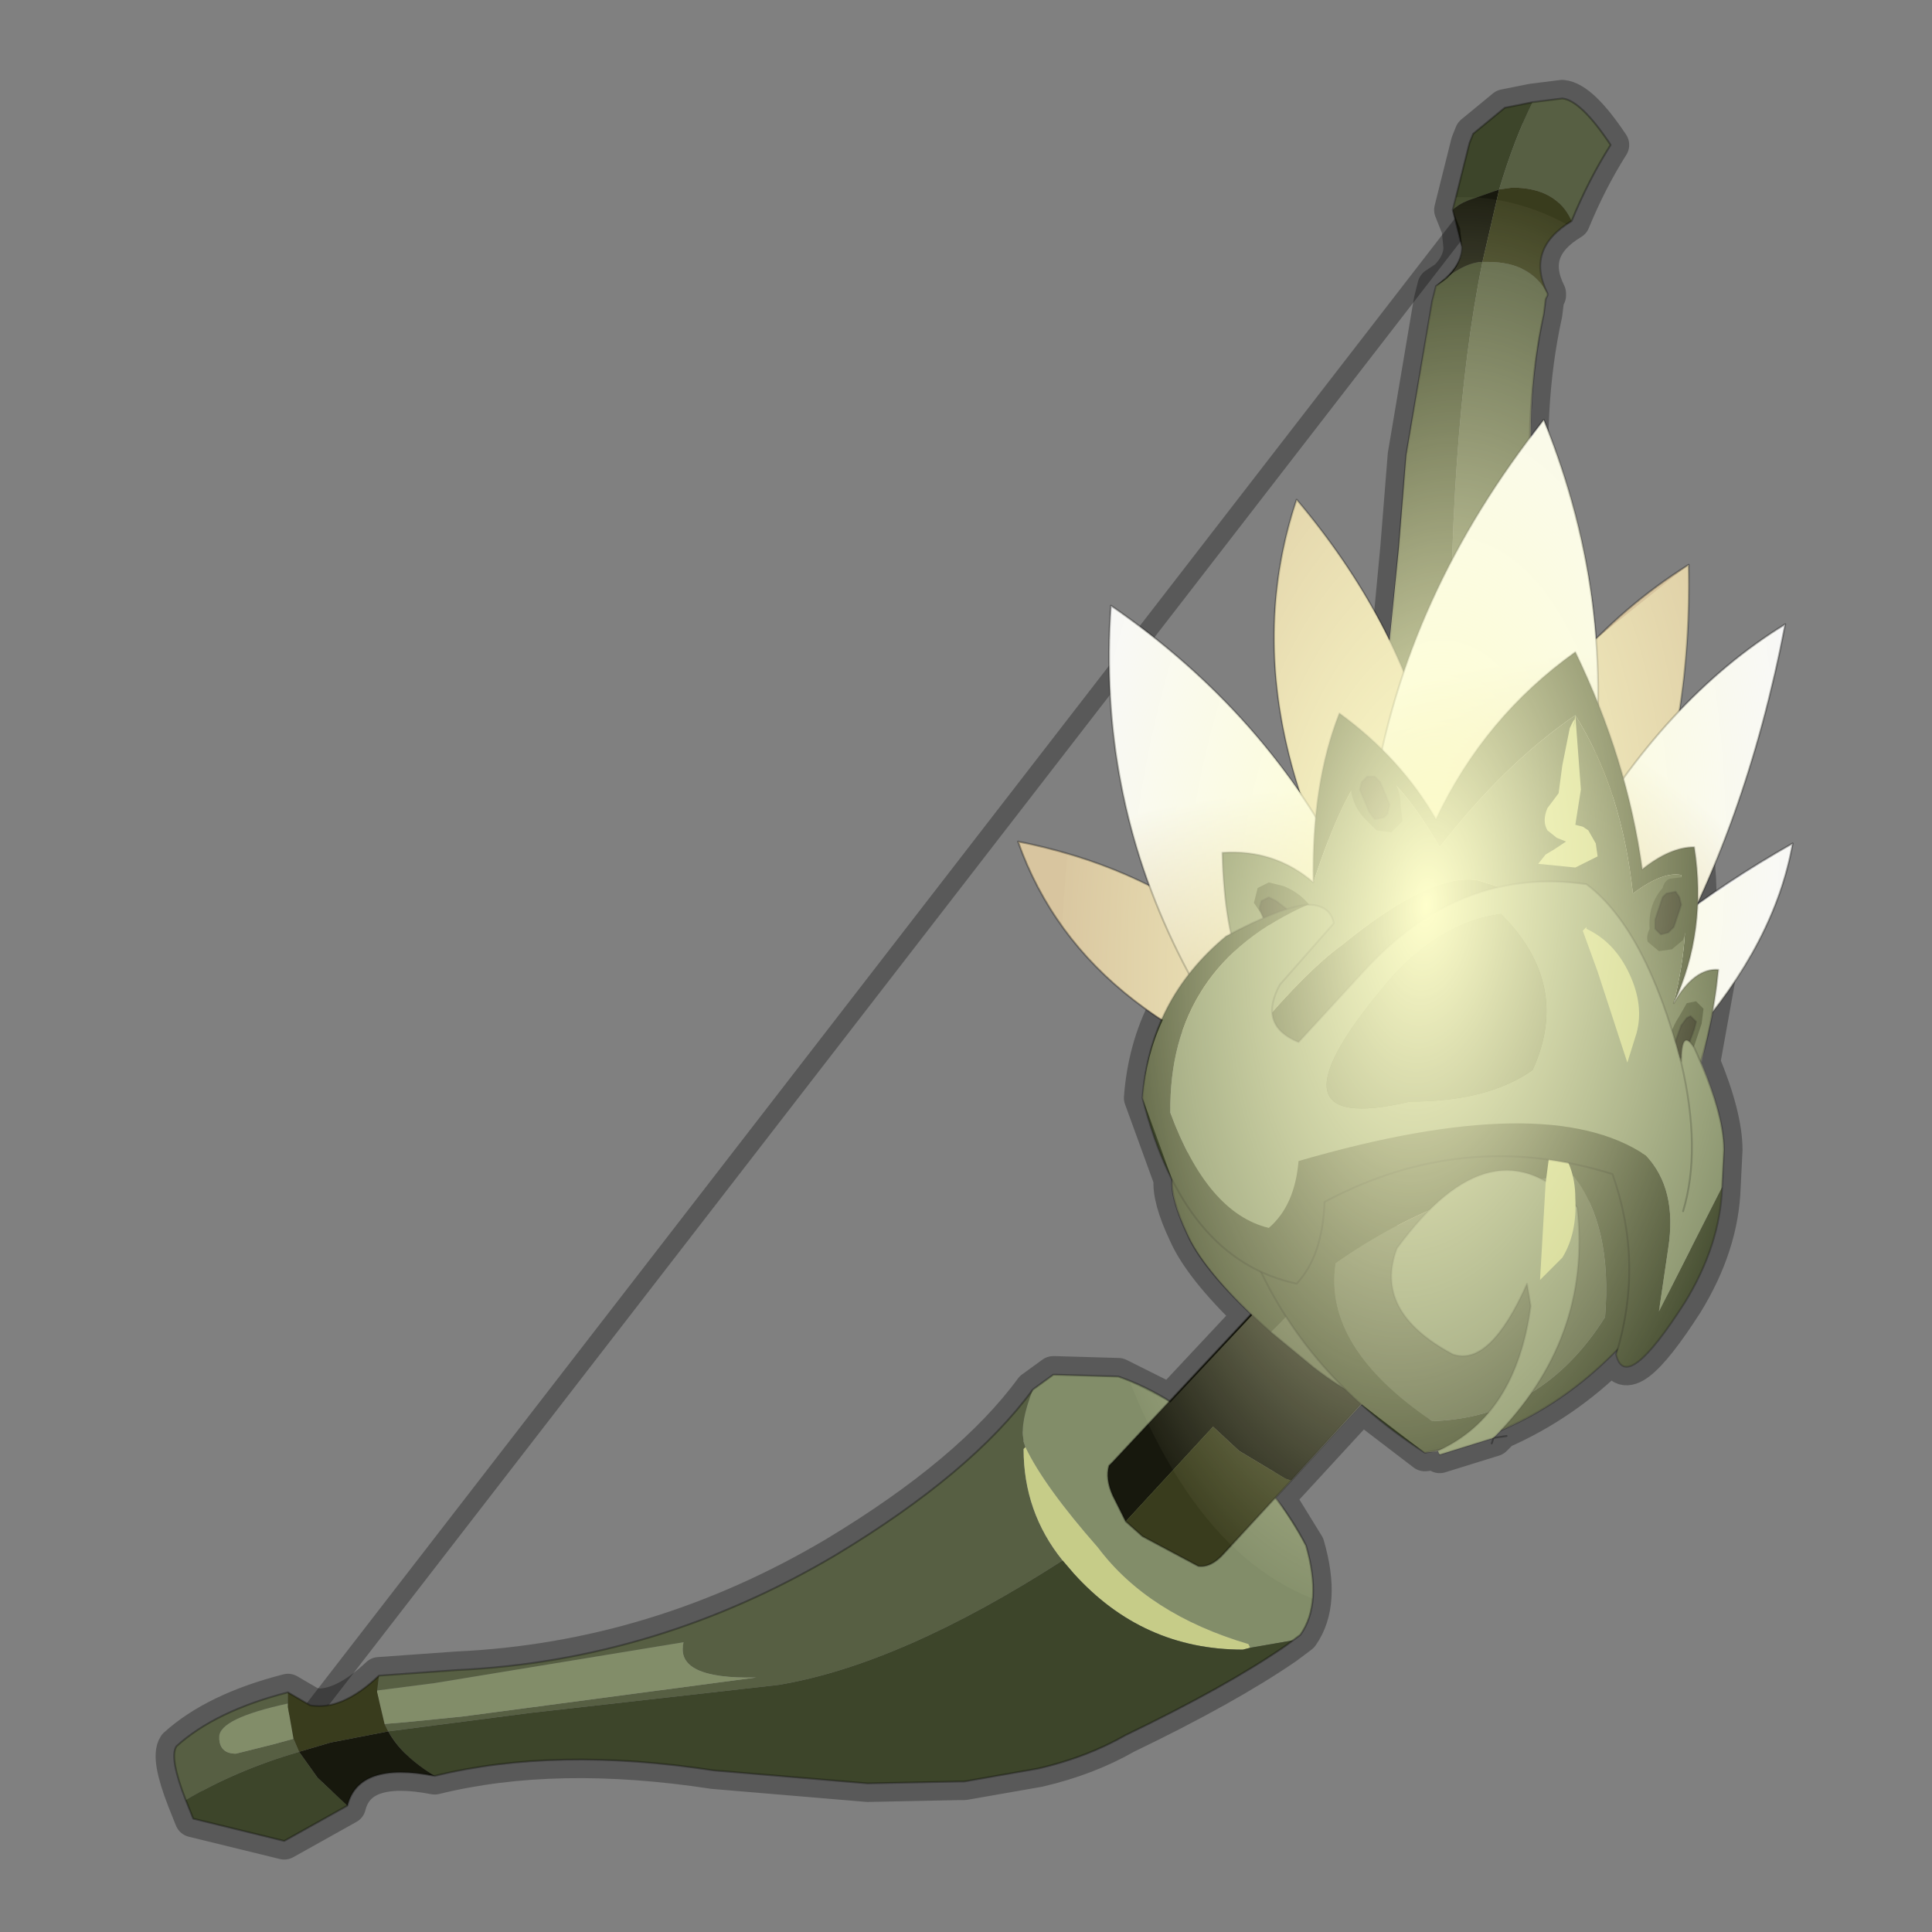 <?xml version="1.0" encoding="UTF-8" standalone="no"?>
<svg xmlns:xlink="http://www.w3.org/1999/xlink" height="520.0px" width="520.0px" xmlns="http://www.w3.org/2000/svg">
  <rect width="100%" height="100%" fill="#808080" stroke="none"/>
  <g transform="matrix(10.0, 0.0, 0.0, 10.0, 0.0, 0.0)">
    <use height="52.0" transform="matrix(1.0, 0.0, 0.0, 1.0, 0.0, 0.0)" width="52.0" xlink:href="#sprite0"/>
  </g>
  <defs>
    <g id="sprite0" transform="matrix(1.0, 0.0, 0.0, 1.0, 0.0, 0.0)">
      <use height="52.0" transform="matrix(1.0, 0.0, 0.0, 1.0, 0.0, 0.0)" width="52.0" xlink:href="#sprite1"/>
      <use height="47.9" transform="matrix(1.0, 0.0, 0.0, 1.0, 4.2, 2.15)" width="44.05" xlink:href="#shape1"/>
      <clipPath id="clipPath0" transform="matrix(1.0, 0.0, 0.0, 1.0, 0.0, 0.0)">
        <use height="46.9" transform="matrix(1.0, 0.0, 0.0, 1.0, 4.7, 2.65)" width="43.55" xlink:href="#shape2"/>
      </clipPath>
      <g clip-path="url(#clipPath0)">
        <use height="37.7" transform="matrix(0.505, 0.135, -0.129, 1.001, 31.3, 2.95)" width="37.7" xlink:href="#sprite2"/>
      </g>
    </g>
    <g id="sprite1" transform="matrix(1.0, 0.0, 0.0, 1.0, 0.0, 0.0)">
      <use height="52.0" transform="matrix(1.0, 0.0, 0.0, 1.0, 0.0, 0.0)" width="52.0" xlink:href="#shape0"/>
    </g>
    <g id="shape0" transform="matrix(1.0, 0.0, 0.0, 1.0, 0.0, 0.0)">
      <path d="M52.0 0.0 L52.0 52.0 0.0 52.0 0.0 0.0 52.0 0.0" fill="#ffba2e" fill-opacity="0.0" fill-rule="evenodd" stroke="none"/>
    </g>
    <g id="shape1" transform="matrix(1.0, 0.0, 0.0, 1.0, -4.2, -2.15)">
      <path d="M43.35 3.9 Q42.55 2.7 42.05 2.65 L41.25 2.75 40.5 2.9 39.65 3.6 39.55 3.85 39.1 5.65 39.3 6.15 39.35 6.65 Q39.35 7.1 38.95 7.5 L38.65 7.7 38.55 8.1 37.85 12.25 37.65 14.75 37.25 19.0 37.1 20.1 36.05 19.2 Q35.3 21.1 35.35 23.75 34.3 22.85 32.9 22.95 32.95 24.2 33.15 25.15 L33.0 25.2 Q30.95 26.9 30.75 29.55 L31.55 31.75 Q31.5 32.25 31.95 33.2 32.35 34.1 33.7 35.4 L31.5 37.75 30.1 37.05 28.4 37.0 28.35 37.0 27.8 37.4 Q26.15 39.65 22.5 41.85 17.7 44.7 12.3 44.95 L10.2 45.1 Q9.3 45.95 8.55 45.95 L8.35 45.9 7.75 45.55 Q5.8 46.05 4.75 47.0 4.55 47.3 5.0 48.45 L5.2 48.95 7.65 49.55 9.35 48.6 Q9.65 47.4 11.7 47.8 14.95 47.0 19.2 47.65 L23.35 48.0 25.8 47.95 25.95 47.95 27.95 47.6 Q29.25 47.3 30.3 46.7 33.0 45.4 34.6 44.3 L34.8 44.15 35.0 44.0 Q35.6 43.15 35.15 41.6 L34.35 40.3 36.65 37.8 38.35 39.1 38.8 39.05 38.7 39.05 38.75 39.15 40.2 38.7 40.4 38.5 Q42.1 37.75 43.45 36.4 L43.55 36.3 43.5 36.45 Q43.75 37.55 45.35 35.05 46.3 33.5 46.35 31.95 L46.4 30.95 Q46.4 30.05 45.8 28.6 L46.25 26.1 Q45.6 26.05 45.05 27.0 45.95 25.05 45.6 22.8 44.95 22.8 44.2 23.4 43.8 20.45 42.4 17.55 L42.0 17.85 41.85 17.5 41.3 14.35 41.25 13.95 Q41.0 10.95 41.55 8.45 L41.6 8.05 41.65 7.95 41.65 7.9 Q41.05 6.7 42.3 5.95 42.75 4.85 43.35 3.9 Z" fill="none" stroke="#000000" stroke-linecap="round" stroke-linejoin="round" stroke-opacity="0.302" stroke-width="1.0"/>
      <path d="M8.45 46.0 L40.0 5.2" fill="none" stroke="#000000" stroke-linecap="round" stroke-linejoin="round" stroke-opacity="0.302" stroke-width="0.5"/>
      <path d="M27.6 38.95 L27.55 39.0 Q27.55 40.7 28.6 42.0 24.25 44.8 20.95 45.35 L14.3 46.1 10.45 46.6 10.35 46.4 10.95 46.35 12.45 46.2 20.35 45.15 Q18.15 45.2 18.4 44.2 L11.7 45.3 10.15 45.5 10.2 45.1 12.3 44.95 Q17.7 44.7 22.5 41.85 26.15 39.65 27.8 37.4 27.45 38.3 27.55 38.75 L27.55 38.6 27.55 38.8 27.6 38.95 M5.0 48.45 Q4.55 47.3 4.75 47.0 5.8 46.05 7.75 45.55 L7.75 45.85 Q5.9 46.25 5.9 46.75 5.9 47.2 6.35 47.2 L7.35 46.95 7.9 46.8 8.05 47.15 Q6.35 47.65 5.0 48.45" fill="#575f43" fill-rule="evenodd" stroke="none"/>
      <path d="M27.6 38.95 L27.55 38.8 27.55 38.6 27.55 38.75 Q27.45 38.3 27.8 37.4 L28.35 37.0 28.4 37.0 30.1 37.05 Q31.55 37.55 32.95 38.85 34.45 40.2 35.15 41.6 35.6 43.15 35.0 44.0 L34.8 44.15 33.65 44.35 33.6 44.25 Q30.9 43.45 29.55 41.65 28.1 40.0 27.6 38.95 M10.15 45.5 L11.7 45.3 18.4 44.2 Q18.15 45.2 20.35 45.15 L12.45 46.2 10.95 46.35 10.35 46.4 10.15 45.55 10.15 45.5 M7.9 46.8 L7.35 46.95 6.35 47.2 Q5.9 47.2 5.9 46.75 5.9 46.25 7.75 45.85 L7.75 45.95 7.9 46.8" fill="#828d69" fill-rule="evenodd" stroke="none"/>
      <path d="M28.6 42.0 Q27.55 40.7 27.55 39.0 L27.6 38.95 Q28.1 40.0 29.55 41.65 30.9 43.45 33.6 44.25 L33.65 44.35 33.45 44.4 Q30.75 44.4 28.9 42.35 L28.6 42.0" fill="#c6cc88" fill-rule="evenodd" stroke="none"/>
      <path d="M10.45 46.6 L14.3 46.1 20.95 45.35 Q24.25 44.8 28.6 42.0 L28.9 42.35 Q30.75 44.4 33.45 44.4 L33.65 44.35 34.8 44.15 34.6 44.3 Q33.0 45.4 30.3 46.7 29.25 47.3 27.95 47.6 L25.95 47.95 25.8 47.95 23.35 48.0 19.2 47.65 Q14.95 47.0 11.7 47.8 10.8 47.25 10.45 46.6 M9.35 48.6 L7.65 49.55 5.2 48.95 5.0 48.45 Q6.35 47.65 8.05 47.15 L8.55 47.85 9.35 48.6" fill="#3d452a" fill-rule="evenodd" stroke="none"/>
      <path d="M10.2 45.1 L10.15 45.5 10.15 45.55 10.35 46.4 10.45 46.6 8.9 46.9 8.05 47.15 7.9 46.8 7.75 45.95 7.75 45.85 7.75 45.55 8.35 45.9 Q9.2 46.05 10.2 45.1" fill="#393c1d" fill-rule="evenodd" stroke="none"/>
      <path d="M11.7 47.8 Q9.65 47.4 9.35 48.6 L8.55 47.85 8.05 47.15 8.9 46.9 10.45 46.6 Q10.8 47.25 11.7 47.8" fill="#17180d" fill-rule="evenodd" stroke="none"/>
      <path d="M27.8 37.4 Q26.15 39.65 22.5 41.85 17.7 44.7 12.3 44.95 L10.2 45.1 M34.8 44.15 L35.0 44.0 Q35.6 43.15 35.15 41.6 34.45 40.2 32.95 38.85 31.55 37.55 30.1 37.05 L28.4 37.0 28.35 37.0 27.8 37.4 M34.8 44.15 L34.6 44.3 Q33.0 45.4 30.3 46.7 29.25 47.3 27.95 47.6 L25.95 47.95 25.8 47.95 23.35 48.0 19.2 47.65 Q14.95 47.0 11.7 47.8 9.65 47.4 9.35 48.6 L7.65 49.55 5.2 48.95 5.0 48.45 Q4.55 47.3 4.75 47.0 5.8 46.05 7.75 45.55 L8.35 45.9 Q9.2 46.05 10.2 45.1" fill="none" stroke="#000000" stroke-linecap="round" stroke-linejoin="round" stroke-opacity="0.302" stroke-width="0.05"/>
      <path d="M30.3 40.95 L29.95 40.25 Q29.75 39.8 29.85 39.45 L29.95 39.35 35.7 33.2 38.5 35.75 34.75 39.85 34.6 39.8 33.35 39.05 32.65 38.4 30.3 40.95" fill="#17180d" fill-rule="evenodd" stroke="none"/>
      <path d="M30.3 40.95 L32.65 38.4 33.35 39.05 34.6 39.8 34.75 39.85 32.95 41.8 Q32.6 42.2 32.25 42.15 L30.75 41.35 30.3 40.95" fill="#393c1d" fill-rule="evenodd" stroke="none"/>
      <path d="M34.75 39.85 L38.5 35.75 35.7 33.2 29.95 39.35 29.85 39.45 Q29.75 39.8 29.95 40.25 L30.3 40.95 M34.75 39.85 L32.95 41.8 Q32.6 42.2 32.25 42.15 L30.75 41.35 30.3 40.95" fill="none" stroke="#000000" stroke-linecap="round" stroke-linejoin="round" stroke-opacity="0.302" stroke-width="0.05"/>
      <path d="M41.25 2.75 Q40.75 3.75 40.35 5.1 L39.5 5.4 Q39.25 5.5 39.1 5.65 L39.55 3.85 39.65 3.6 40.5 2.9 41.25 2.75 M34.2 35.85 Q32.4 34.25 31.95 33.2 31.3 31.8 31.7 31.35 33.8 28.95 35.4 25.35 37.0 21.7 37.25 19.0 L37.65 14.75 37.85 12.25 38.55 8.1 38.65 7.7 Q39.4 7.05 39.9 7.05 38.95 11.7 39.05 19.3 39.15 31.1 34.2 35.85" fill="#3d452a" fill-rule="evenodd" stroke="none"/>
      <path d="M41.25 2.75 L42.05 2.65 Q42.55 2.7 43.35 3.9 42.75 4.85 42.3 5.95 41.9 5.05 40.7 5.05 L40.35 5.1 Q40.75 3.75 41.25 2.75 M41.65 7.9 L41.65 7.95 41.6 8.05 41.55 8.45 Q41.0 10.95 41.25 13.95 L41.3 14.35 41.85 17.5 42.0 17.9 Q44.05 25.9 43.25 30.4 L43.2 30.7 42.9 31.8 Q41.55 36.3 40.7 37.65 38.25 39.05 35.35 36.8 L34.2 35.85 Q39.15 31.1 39.05 19.3 38.95 11.7 39.9 7.05 L40.05 7.05 Q41.2 7.05 41.65 7.9 M39.55 15.65 L39.55 15.55 39.45 18.9 Q39.45 22.9 38.8 26.95 41.8 22.75 42.75 23.45 L42.15 19.05 41.15 15.7 Q40.6 13.85 40.1 14.6 L39.55 15.35 39.55 15.65" fill="#575f43" fill-rule="evenodd" stroke="none"/>
      <path d="M39.55 15.65 L39.55 15.35 40.1 14.6 Q40.6 13.85 41.15 15.7 L42.15 19.05 42.75 23.45 Q41.8 22.75 38.8 26.95 39.45 22.9 39.45 18.9 L39.55 15.55 39.55 15.65 M41.2 19.0 Q41.55 19.05 41.6 18.45 L41.3 17.15 Q40.95 16.45 40.75 17.0 40.5 17.5 40.65 18.2 40.85 18.9 41.2 19.0" fill="#828d69" fill-rule="evenodd" stroke="none"/>
      <path d="M41.2 19.0 Q40.85 18.9 40.65 18.2 40.5 17.5 40.75 17.0 40.95 16.45 41.3 17.15 L41.6 18.45 Q41.55 19.05 41.2 19.0" fill="#c6cc88" fill-rule="evenodd" stroke="none"/>
      <path d="M38.65 7.7 Q39.35 7.2 39.35 6.65 L39.1 5.65 Q39.25 5.5 39.5 5.4 L40.35 5.1 39.9 7.05 Q39.4 7.05 38.65 7.7" fill="#17180d" fill-rule="evenodd" stroke="none"/>
      <path d="M40.35 5.1 L40.7 5.05 Q41.9 5.05 42.3 5.95 41.05 6.7 41.65 7.9 41.2 7.05 40.05 7.05 L39.9 7.05 40.35 5.1" fill="#393c1d" fill-rule="evenodd" stroke="none"/>
      <path d="M42.3 5.95 Q42.75 4.85 43.35 3.9 42.55 2.7 42.05 2.65 L41.25 2.75 M42.3 5.95 Q41.05 6.7 41.65 7.9 L41.65 7.95 41.6 8.05 41.55 8.45 Q41.0 10.95 41.25 13.95 L41.3 14.35 41.85 17.5 42.0 17.9 Q44.05 25.9 43.25 30.4 L43.2 30.7 42.9 31.8 Q41.55 36.3 40.7 37.65 38.25 39.05 35.35 36.8 L34.2 35.85 Q32.4 34.25 31.95 33.2 31.3 31.8 31.7 31.35 33.8 28.95 35.4 25.35 37.0 21.7 37.25 19.0 L37.65 14.75 37.85 12.25 38.55 8.1 38.65 7.7 Q39.35 7.2 39.35 6.65 L39.1 5.65 39.55 3.85 39.65 3.6 40.5 2.9 41.25 2.75" fill="none" stroke="#000000" stroke-linecap="round" stroke-linejoin="round" stroke-opacity="0.302" stroke-width="0.05"/>
      <path d="M48.25 22.7 Q47.3 28.05 39.15 33.0 41.0 26.8 48.25 22.7" fill="url(#gradient0)" fill-rule="evenodd" stroke="none"/>
      <path d="M48.25 22.7 Q47.3 28.05 39.15 33.0 41.0 26.8 48.25 22.7 Z" fill="none" stroke="#000000" stroke-linecap="round" stroke-linejoin="round" stroke-opacity="0.302" stroke-width="0.05"/>
      <path d="M45.45 15.2 Q45.65 25.15 38.0 31.1 38.45 19.6 45.45 15.2" fill="url(#gradient1)" fill-rule="evenodd" stroke="none"/>
      <path d="M45.45 15.2 Q38.45 19.6 38.0 31.1 45.65 25.15 45.45 15.2 Z" fill="none" stroke="#000000" stroke-linecap="round" stroke-linejoin="round" stroke-opacity="0.302" stroke-width="0.05"/>
      <path d="M27.4 22.65 Q33.7 23.9 36.3 29.55 29.2 27.75 27.4 22.65" fill="url(#gradient2)" fill-rule="evenodd" stroke="none"/>
      <path d="M27.4 22.65 Q29.2 27.75 36.3 29.55 33.7 23.9 27.4 22.65 Z" fill="none" stroke="#000000" stroke-linecap="round" stroke-linejoin="round" stroke-opacity="0.302" stroke-width="0.05"/>
      <path d="M34.9 13.45 Q40.3 19.85 38.5 27.75 32.7 20.05 34.9 13.45" fill="url(#gradient3)" fill-rule="evenodd" stroke="none"/>
      <path d="M34.9 13.45 Q32.7 20.05 38.5 27.75 40.3 19.85 34.9 13.45 Z" fill="none" stroke="#000000" stroke-linecap="round" stroke-linejoin="round" stroke-opacity="0.302" stroke-width="0.05"/>
      <path d="M48.05 16.8 Q45.95 27.7 38.6 33.15 41.55 20.8 48.05 16.8" fill="url(#gradient4)" fill-rule="evenodd" stroke="none"/>
      <path d="M48.05 16.8 Q41.55 20.8 38.6 33.15 45.95 27.7 48.05 16.8 Z" fill="none" stroke="#000000" stroke-linecap="round" stroke-linejoin="round" stroke-opacity="0.302" stroke-width="0.05"/>
      <path d="M41.55 11.3 Q45.7 21.55 38.1 32.85 34.1 20.7 41.55 11.3" fill="url(#gradient5)" fill-rule="evenodd" stroke="none"/>
      <path d="M41.55 11.3 Q34.1 20.7 38.1 32.85 45.7 21.55 41.55 11.3 Z" fill="none" stroke="#000000" stroke-linecap="round" stroke-linejoin="round" stroke-opacity="0.302" stroke-width="0.05"/>
      <path d="M29.9 16.3 Q38.4 22.15 38.55 33.8 29.2 26.25 29.9 16.3" fill="url(#gradient6)" fill-rule="evenodd" stroke="none"/>
      <path d="M29.9 16.3 Q38.4 22.15 38.55 33.8 29.2 26.25 29.9 16.3 Z" fill="none" stroke="#000000" stroke-linecap="round" stroke-linejoin="round" stroke-opacity="0.302" stroke-width="0.05"/>
      <path d="M33.8 27.75 Q35.2 26.1 36.1 25.45 38.55 23.45 39.8 23.7 L42.15 24.45 Q44.35 26.15 44.55 29.25 L44.05 31.75 43.95 31.9 33.95 31.25 33.95 28.0 33.8 27.75 M45.05 27.0 Q45.55 24.95 45.25 23.55 44.75 23.45 43.95 24.05 43.65 21.25 42.4 19.25 40.5 20.55 38.75 22.8 37.8 21.15 36.9 20.55 36.15 21.3 35.35 23.75 35.3 21.1 36.05 19.2 37.7 20.4 38.65 22.05 39.95 19.3 42.4 17.55 43.8 20.45 44.2 23.4 44.95 22.8 45.6 22.8 45.95 25.05 45.05 27.0" fill="#3d452a" fill-rule="evenodd" stroke="none"/>
      <path d="M44.05 31.75 L44.55 29.25 Q44.35 26.15 42.15 24.45 L39.8 23.7 Q38.55 23.45 36.1 25.45 35.2 26.1 33.8 27.75 L33.45 26.15 Q32.95 25.0 32.9 22.95 34.3 22.85 35.35 23.75 36.15 21.3 36.9 20.55 37.8 21.15 38.75 22.8 40.5 20.55 42.4 19.25 43.65 21.25 43.95 24.05 44.75 23.45 45.25 23.55 45.55 24.95 45.05 27.0 45.6 26.05 46.25 26.1 45.9 29.6 44.15 31.65 L44.05 31.75" fill="url(#gradient7)" fill-rule="evenodd" stroke="none"/>
      <path d="M33.8 27.75 L33.95 28.0 M43.95 31.9 L44.05 31.75 44.15 31.65 Q45.9 29.6 46.25 26.1 45.6 26.05 45.05 27.0 45.95 25.05 45.6 22.8 44.95 22.8 44.2 23.4 43.8 20.45 42.4 17.55 39.95 19.3 38.65 22.05 37.7 20.4 36.05 19.2 35.3 21.1 35.35 23.75 34.3 22.85 32.9 22.95 32.95 25.0 33.45 26.15 L33.8 27.75 Z" fill="none" stroke="#000000" stroke-linecap="round" stroke-linejoin="round" stroke-opacity="0.251" stroke-width="0.05"/>
      <path d="M42.35 19.6 Q42.45 19.15 42.25 19.6 L42.05 20.6 41.95 21.35 41.65 21.75 Q41.5 22.1 41.65 22.35 L41.9 22.55 42.15 22.65 41.85 22.85 41.6 23.0 41.4 23.25 42.4 23.35 43.0 23.05 42.95 22.7 42.75 22.35 42.6 22.25 42.4 22.2 42.55 21.25 42.4 19.25 42.35 19.6" fill="#c6cc88" fill-rule="evenodd" stroke="none"/>
      <path d="M35.5 24.85 L35.35 24.5 Q35.05 24.05 34.55 23.85 L34.15 23.75 33.85 23.9 33.75 24.3 33.95 24.6 Q34.2 25.1 34.75 25.25 L35.1 25.4 35.4 25.2 35.5 24.85" fill="#3d452a" fill-rule="evenodd" stroke="none"/>
      <path d="M34.9 24.8 L34.8 24.6 34.35 24.25 34.15 24.15 33.95 24.25 33.9 24.45 34.0 24.7 34.45 25.05 34.65 25.1 34.8 25.0 34.9 24.8" fill="#202113" fill-rule="evenodd" stroke="none"/>
      <path d="M34.9 24.8 L34.8 25.0 34.65 25.1 34.45 25.05 34.0 24.7 33.9 24.45 33.95 24.25 34.15 24.15 34.35 24.25 34.8 24.6 34.9 24.8 Z" fill="none" stroke="#000000" stroke-linecap="round" stroke-linejoin="round" stroke-opacity="0.302" stroke-width="0.05"/>
      <path d="M37.75 22.1 L37.7 21.7 Q37.7 21.15 37.3 20.7 L37.1 20.4 36.7 20.4 36.4 20.65 Q36.3 20.85 36.35 21.05 36.35 21.65 36.75 22.05 L37.05 22.35 37.45 22.4 37.75 22.1" fill="#3d452a" fill-rule="evenodd" stroke="none"/>
      <path d="M37.35 21.9 L37.4 21.65 37.15 21.05 37.0 20.9 36.8 20.9 36.65 21.05 36.6 21.25 36.85 21.85 37.0 22.05 37.25 22.0 37.35 21.9" fill="#202113" fill-rule="evenodd" stroke="none"/>
      <path d="M37.35 21.9 L37.25 22.0 37.0 22.05 36.85 21.85 36.6 21.25 36.65 21.05 36.8 20.9 37.0 20.9 37.15 21.05 37.4 21.65 37.35 21.9 Z" fill="none" stroke="#000000" stroke-linecap="round" stroke-linejoin="round" stroke-opacity="0.302" stroke-width="0.05"/>
      <path d="M45.0 25.55 L45.3 25.3 45.65 24.2 45.6 23.85 45.35 23.6 44.95 23.65 Q44.8 23.7 44.75 23.9 44.35 24.35 44.4 25.0 44.3 25.2 44.35 25.35 L44.65 25.6 45.0 25.55" fill="#3d452a" fill-rule="evenodd" stroke="none"/>
      <path d="M44.9 25.1 L45.05 24.95 45.25 24.35 45.2 24.15 45.1 24.0 44.85 24.05 44.75 24.15 44.55 24.75 44.55 25.0 44.7 25.15 44.9 25.1" fill="#202113" fill-rule="evenodd" stroke="none"/>
      <path d="M44.9 25.1 L44.7 25.15 44.55 25.0 44.55 24.75 44.75 24.15 44.85 24.05 45.1 24.0 45.2 24.15 45.25 24.35 45.05 24.95 44.9 25.1 Z" fill="none" stroke="#000000" stroke-linecap="round" stroke-linejoin="round" stroke-opacity="0.302" stroke-width="0.05"/>
      <path d="M45.25 28.9 L45.45 28.6 45.8 27.55 45.85 27.15 45.65 26.95 45.4 27.0 45.2 27.35 Q44.9 27.8 44.85 28.4 44.75 28.6 44.8 28.75 L44.95 29.0 45.25 28.9" fill="#3d452a" fill-rule="evenodd" stroke="none"/>
      <path d="M45.3 28.45 L45.4 28.25 45.6 27.7 45.65 27.5 45.5 27.35 45.4 27.4 45.25 27.6 45.05 28.15 45.05 28.35 45.1 28.5 45.3 28.45" fill="#202113" fill-rule="evenodd" stroke="none"/>
      <path d="M45.3 28.45 L45.1 28.5 45.05 28.35 45.05 28.15 45.25 27.6 45.4 27.4 45.5 27.35 45.65 27.5 45.6 27.7 45.4 28.25 45.3 28.45 Z" fill="none" stroke="#000000" stroke-linecap="round" stroke-linejoin="round" stroke-opacity="0.302" stroke-width="0.05"/>
      <path d="M38.55 38.25 Q35.6 36.25 35.95 34.0 39.1 31.8 42.35 31.65 43.4 33.0 43.2 35.45 41.5 38.15 38.55 38.25 M38.35 39.1 Q41.4 38.55 43.6 36.25 44.45 32.8 43.05 30.35 37.6 29.9 33.6 33.45 34.95 36.9 38.35 39.1" fill="#3d452a" fill-rule="evenodd" stroke="none"/>
      <path d="M38.55 38.25 Q41.5 38.15 43.2 35.45 43.4 33.0 42.35 31.65 39.1 31.8 35.95 34.0 35.6 36.25 38.55 38.25" fill="#575f43" fill-rule="evenodd" stroke="none"/>
      <path d="M38.35 39.1 Q34.95 36.9 33.6 33.45 37.6 29.9 43.05 30.35 44.45 32.8 43.6 36.25 41.4 38.55 38.35 39.1 Z" fill="none" stroke="#000000" stroke-linecap="round" stroke-linejoin="round" stroke-opacity="0.251" stroke-width="0.05"/>
      <path d="M38.75 39.15 L40.2 38.7 Q42.85 36.05 42.45 32.5 40.2 30.05 37.6 33.6 36.95 35.3 39.1 36.45 40.1 36.8 41.1 34.55 L41.2 35.15 Q40.8 38.1 38.7 39.05 L38.75 39.15" fill="#828d69" fill-rule="evenodd" stroke="none"/>
      <path d="M40.15 38.85 L40.2 38.7 40.55 38.65" fill="none" stroke="#000000" stroke-linecap="round" stroke-linejoin="round" stroke-opacity="0.302" stroke-width="0.05"/>
      <path d="M38.7 39.05 Q40.8 38.1 41.2 35.15 L41.1 34.55 Q40.1 36.8 39.1 36.45 36.95 35.3 37.6 33.6 40.2 30.05 42.45 32.5 42.85 36.05 40.2 38.7 L38.75 39.15" fill="none" stroke="#000000" stroke-linecap="round" stroke-linejoin="round" stroke-opacity="0.153" stroke-width="0.05"/>
      <path d="M41.85 30.65 L41.75 30.7 41.6 31.85 41.45 34.45 42.05 33.85 Q42.45 33.2 42.4 32.25 42.4 31.3 41.8 30.7 L41.85 30.65" fill="#c6cc88" fill-rule="evenodd" stroke="none"/>
      <path d="M35.2 24.35 Q34.5 24.4 33.0 25.2 30.95 26.9 30.75 29.55 31.85 33.9 34.9 34.55 35.6 33.8 35.65 32.35 39.4 30.35 43.4 31.6 44.25 34.0 43.5 36.45 43.75 37.55 45.35 35.05 46.3 33.5 46.35 31.95 L44.65 35.3 44.9 33.6 Q45.15 32.0 44.3 31.1 41.65 29.3 34.95 31.25 34.85 32.45 34.15 33.05 32.5 32.65 31.5 29.95 31.45 26.0 35.2 24.35" fill="#3d452a" fill-rule="evenodd" stroke="none"/>
      <path d="M46.35 31.95 L46.4 30.95 Q46.4 29.95 45.6 28.2 45.25 27.65 45.25 28.6 44.3 25.0 42.7 23.8 39.3 23.3 36.7 26.15 L34.95 28.05 Q33.85 27.6 34.45 26.5 L35.9 24.85 Q35.8 24.35 35.2 24.35 31.45 26.0 31.5 29.95 32.5 32.65 34.15 33.05 34.85 32.45 34.95 31.25 41.65 29.3 44.3 31.1 45.15 32.0 44.9 33.6 L44.65 35.3 46.35 31.95 M41.25 28.8 Q40.05 29.65 37.95 29.65 33.7 30.65 37.5 26.25 38.85 24.8 40.4 24.6 42.3 26.5 41.25 28.8 M45.25 28.6 Q45.8 30.95 45.3 32.6 45.8 30.95 45.25 28.6" fill="#828d69" fill-rule="evenodd" stroke="none"/>
      <path d="M41.25 28.8 Q42.3 26.5 40.4 24.6 38.85 24.8 37.5 26.25 33.7 30.65 37.95 29.65 40.05 29.65 41.25 28.8" fill="#67704f" fill-rule="evenodd" stroke="none"/>
      <path d="M46.35 31.95 L46.4 30.95 Q46.4 29.95 45.6 28.2 45.25 27.65 45.25 28.6 44.3 25.0 42.7 23.8 39.3 23.3 36.7 26.15 L34.95 28.05 Q33.85 27.6 34.45 26.5 L35.9 24.85 Q35.8 24.35 35.2 24.35 34.5 24.4 33.0 25.2 30.95 26.9 30.75 29.55 31.85 33.9 34.9 34.55 35.6 33.8 35.65 32.35 39.4 30.35 43.4 31.6 44.25 34.0 43.5 36.45 43.75 37.55 45.35 35.05 46.3 33.5 46.35 31.95 M45.3 32.6 Q45.8 30.95 45.25 28.6" fill="none" stroke="#000000" stroke-linecap="round" stroke-linejoin="round" stroke-opacity="0.251" stroke-width="0.05"/>
      <path d="M42.7 24.95 L42.6 25.05 43.0 26.15 43.8 28.6 44.05 27.8 Q44.25 27.05 43.85 26.2 43.45 25.35 42.7 25.0 L42.7 24.95" fill="#c6cc88" fill-rule="evenodd" stroke="none"/>
    </g>
    <radialGradient cx="0" cy="0" gradientTransform="matrix(-0.013, -0.02, -0.024, 0.018, 33.15, 44.0)" gradientUnits="userSpaceOnUse" id="gradient0" r="819.2" spreadMethod="pad">
      <stop offset="0.627" stop-color="#d8c59f"/>
      <stop offset="0.788" stop-color="#f8f8f8"/>
    </radialGradient>
    <radialGradient cx="0" cy="0" gradientTransform="matrix(0.041, 4.0E-4, -0.006, 0.036, 27.05, 44.2)" gradientUnits="userSpaceOnUse" id="gradient1" r="819.2" spreadMethod="pad">
      <stop offset="0.627" stop-color="#a7917a"/>
      <stop offset="0.788" stop-color="#d8c59f"/>
    </radialGradient>
    <radialGradient cx="0" cy="0" gradientTransform="matrix(0.006, -0.026, 0.021, 0.009, 42.9, 38.4)" gradientUnits="userSpaceOnUse" id="gradient2" r="819.2" spreadMethod="pad">
      <stop offset="0.627" stop-color="#a7917a"/>
      <stop offset="0.788" stop-color="#d8c59f"/>
    </radialGradient>
    <radialGradient cx="0" cy="0" gradientTransform="matrix(0.027, -0.021, 0.015, 0.026, 38.3, 42.2)" gradientUnits="userSpaceOnUse" id="gradient3" r="819.2" spreadMethod="pad">
      <stop offset="0.627" stop-color="#a7917a"/>
      <stop offset="0.788" stop-color="#d8c59f"/>
    </radialGradient>
    <radialGradient cx="0" cy="0" gradientTransform="matrix(0.032, 0.005, -0.013, 0.038, 29.55, 42.6)" gradientUnits="userSpaceOnUse" id="gradient4" r="819.2" spreadMethod="pad">
      <stop offset="0.627" stop-color="#d8c59f"/>
      <stop offset="0.788" stop-color="#f8f8f8"/>
    </radialGradient>
    <radialGradient cx="0" cy="0" gradientTransform="matrix(0.054, -0.027, 0.006, 0.041, 30.6, 49.0)" gradientUnits="userSpaceOnUse" id="gradient5" r="819.2" spreadMethod="pad">
      <stop offset="0.627" stop-color="#d8c59f"/>
      <stop offset="0.788" stop-color="#f8f8f8"/>
    </radialGradient>
    <radialGradient cx="0" cy="0" gradientTransform="matrix(-0.051, -0.008, 0.006, 0.037, 48.7, 45.55)" gradientUnits="userSpaceOnUse" id="gradient6" r="819.2" spreadMethod="pad">
      <stop offset="0.627" stop-color="#d8c59f"/>
      <stop offset="0.788" stop-color="#f8f8f8"/>
    </radialGradient>
    <linearGradient gradientTransform="matrix(0.007, -0.013, -0.011, -0.006, 36.85, 27.45)" gradientUnits="userSpaceOnUse" id="gradient7" spreadMethod="pad" x1="-819.2" x2="819.2">
      <stop offset="0.0" stop-color="#3d452a"/>
      <stop offset="0.443" stop-color="#828d69"/>
      <stop offset="1.0" stop-color="#3d452a"/>
    </linearGradient>
    <g id="shape2" transform="matrix(1.0, 0.0, 0.0, 1.0, -4.7, -2.65)">
      <path d="M43.35 3.9 Q42.75 4.85 42.3 5.95 41.05 6.7 41.65 7.9 L41.65 7.95 41.6 8.05 41.55 8.45 Q41.2 10.0 41.2 11.8 L41.55 11.3 Q42.75 14.2 42.95 17.2 L45.45 15.2 Q45.5 17.25 45.2 19.15 46.55 17.75 48.05 16.8 47.25 20.95 45.7 24.3 L45.7 24.35 48.25 22.7 Q47.85 25.0 46.1 27.25 L45.8 28.6 Q46.4 30.05 46.4 30.95 L46.35 31.95 Q46.3 33.5 45.35 35.05 43.75 37.55 43.5 36.45 L43.55 36.3 Q42.15 37.75 40.4 38.5 L40.2 38.7 38.75 39.15 38.7 39.05 38.8 39.05 38.35 39.1 36.65 37.8 34.35 40.3 35.15 41.6 Q35.6 43.15 35.0 44.0 L34.8 44.15 34.6 44.3 Q33.0 45.4 30.3 46.7 29.25 47.3 27.95 47.6 L25.95 47.95 25.8 47.95 23.35 48.0 19.2 47.65 Q14.95 47.0 11.7 47.8 9.65 47.4 9.35 48.6 L7.65 49.55 5.2 48.95 5.0 48.45 Q4.55 47.3 4.75 47.0 5.8 46.05 7.75 45.55 L8.35 45.9 8.55 45.95 Q9.3 45.95 10.2 45.1 L12.3 44.95 Q17.7 44.7 22.5 41.85 26.15 39.65 27.8 37.4 L28.35 37.0 28.4 37.0 30.1 37.05 31.5 37.75 33.7 35.4 Q32.35 34.1 31.95 33.2 31.5 32.25 31.55 31.75 L30.75 29.55 Q30.85 28.4 31.3 27.45 28.45 25.6 27.4 22.65 29.35 23.05 30.95 23.85 29.6 20.25 29.9 16.3 33.0 18.45 35.0 21.35 33.65 17.2 34.9 13.45 36.45 15.3 37.4 17.25 L37.65 14.75 37.85 12.25 38.55 8.1 38.65 7.7 38.95 7.5 Q39.35 7.1 39.35 6.65 L39.3 6.15 39.1 5.65 39.55 3.85 39.65 3.6 40.5 2.9 41.25 2.75 42.05 2.65 Q42.55 2.7 43.35 3.9" fill="#ff0000" fill-rule="evenodd" stroke="none"/>
    </g>
    <g id="sprite2" transform="matrix(1.0, 0.0, 0.0, 1.0, 0.0, 0.0)">
      <use height="37.7" transform="matrix(1.0, 0.0, 0.0, 1.0, 0.0, 0.0)" width="37.7" xlink:href="#shape3"/>
    </g>
    <g id="shape3" transform="matrix(1.0, 0.0, 0.0, 1.0, 0.0, 0.0)">
      <path d="M37.7 18.85 Q37.7 26.65 32.15 32.15 26.65 37.7 18.85 37.7 11.05 37.7 5.5 32.15 0.0 26.65 0.0 18.85 0.0 11.05 5.5 5.5 11.05 0.0 18.85 0.0 26.65 0.0 32.15 5.5 37.7 11.05 37.7 18.85" fill="url(#gradient8)" fill-rule="evenodd" stroke="none"/>
    </g>
    <radialGradient cx="0" cy="0" gradientTransform="matrix(0.024, 0.0, 0.0, 0.024, 18.85, 18.85)" gradientUnits="userSpaceOnUse" id="gradient8" r="819.2" spreadMethod="pad">
      <stop offset="0.0" stop-color="#ffffcc"/>
      <stop offset="1.0" stop-color="#ffffcc" stop-opacity="0.0"/>
    </radialGradient>
  </defs>
</svg>
